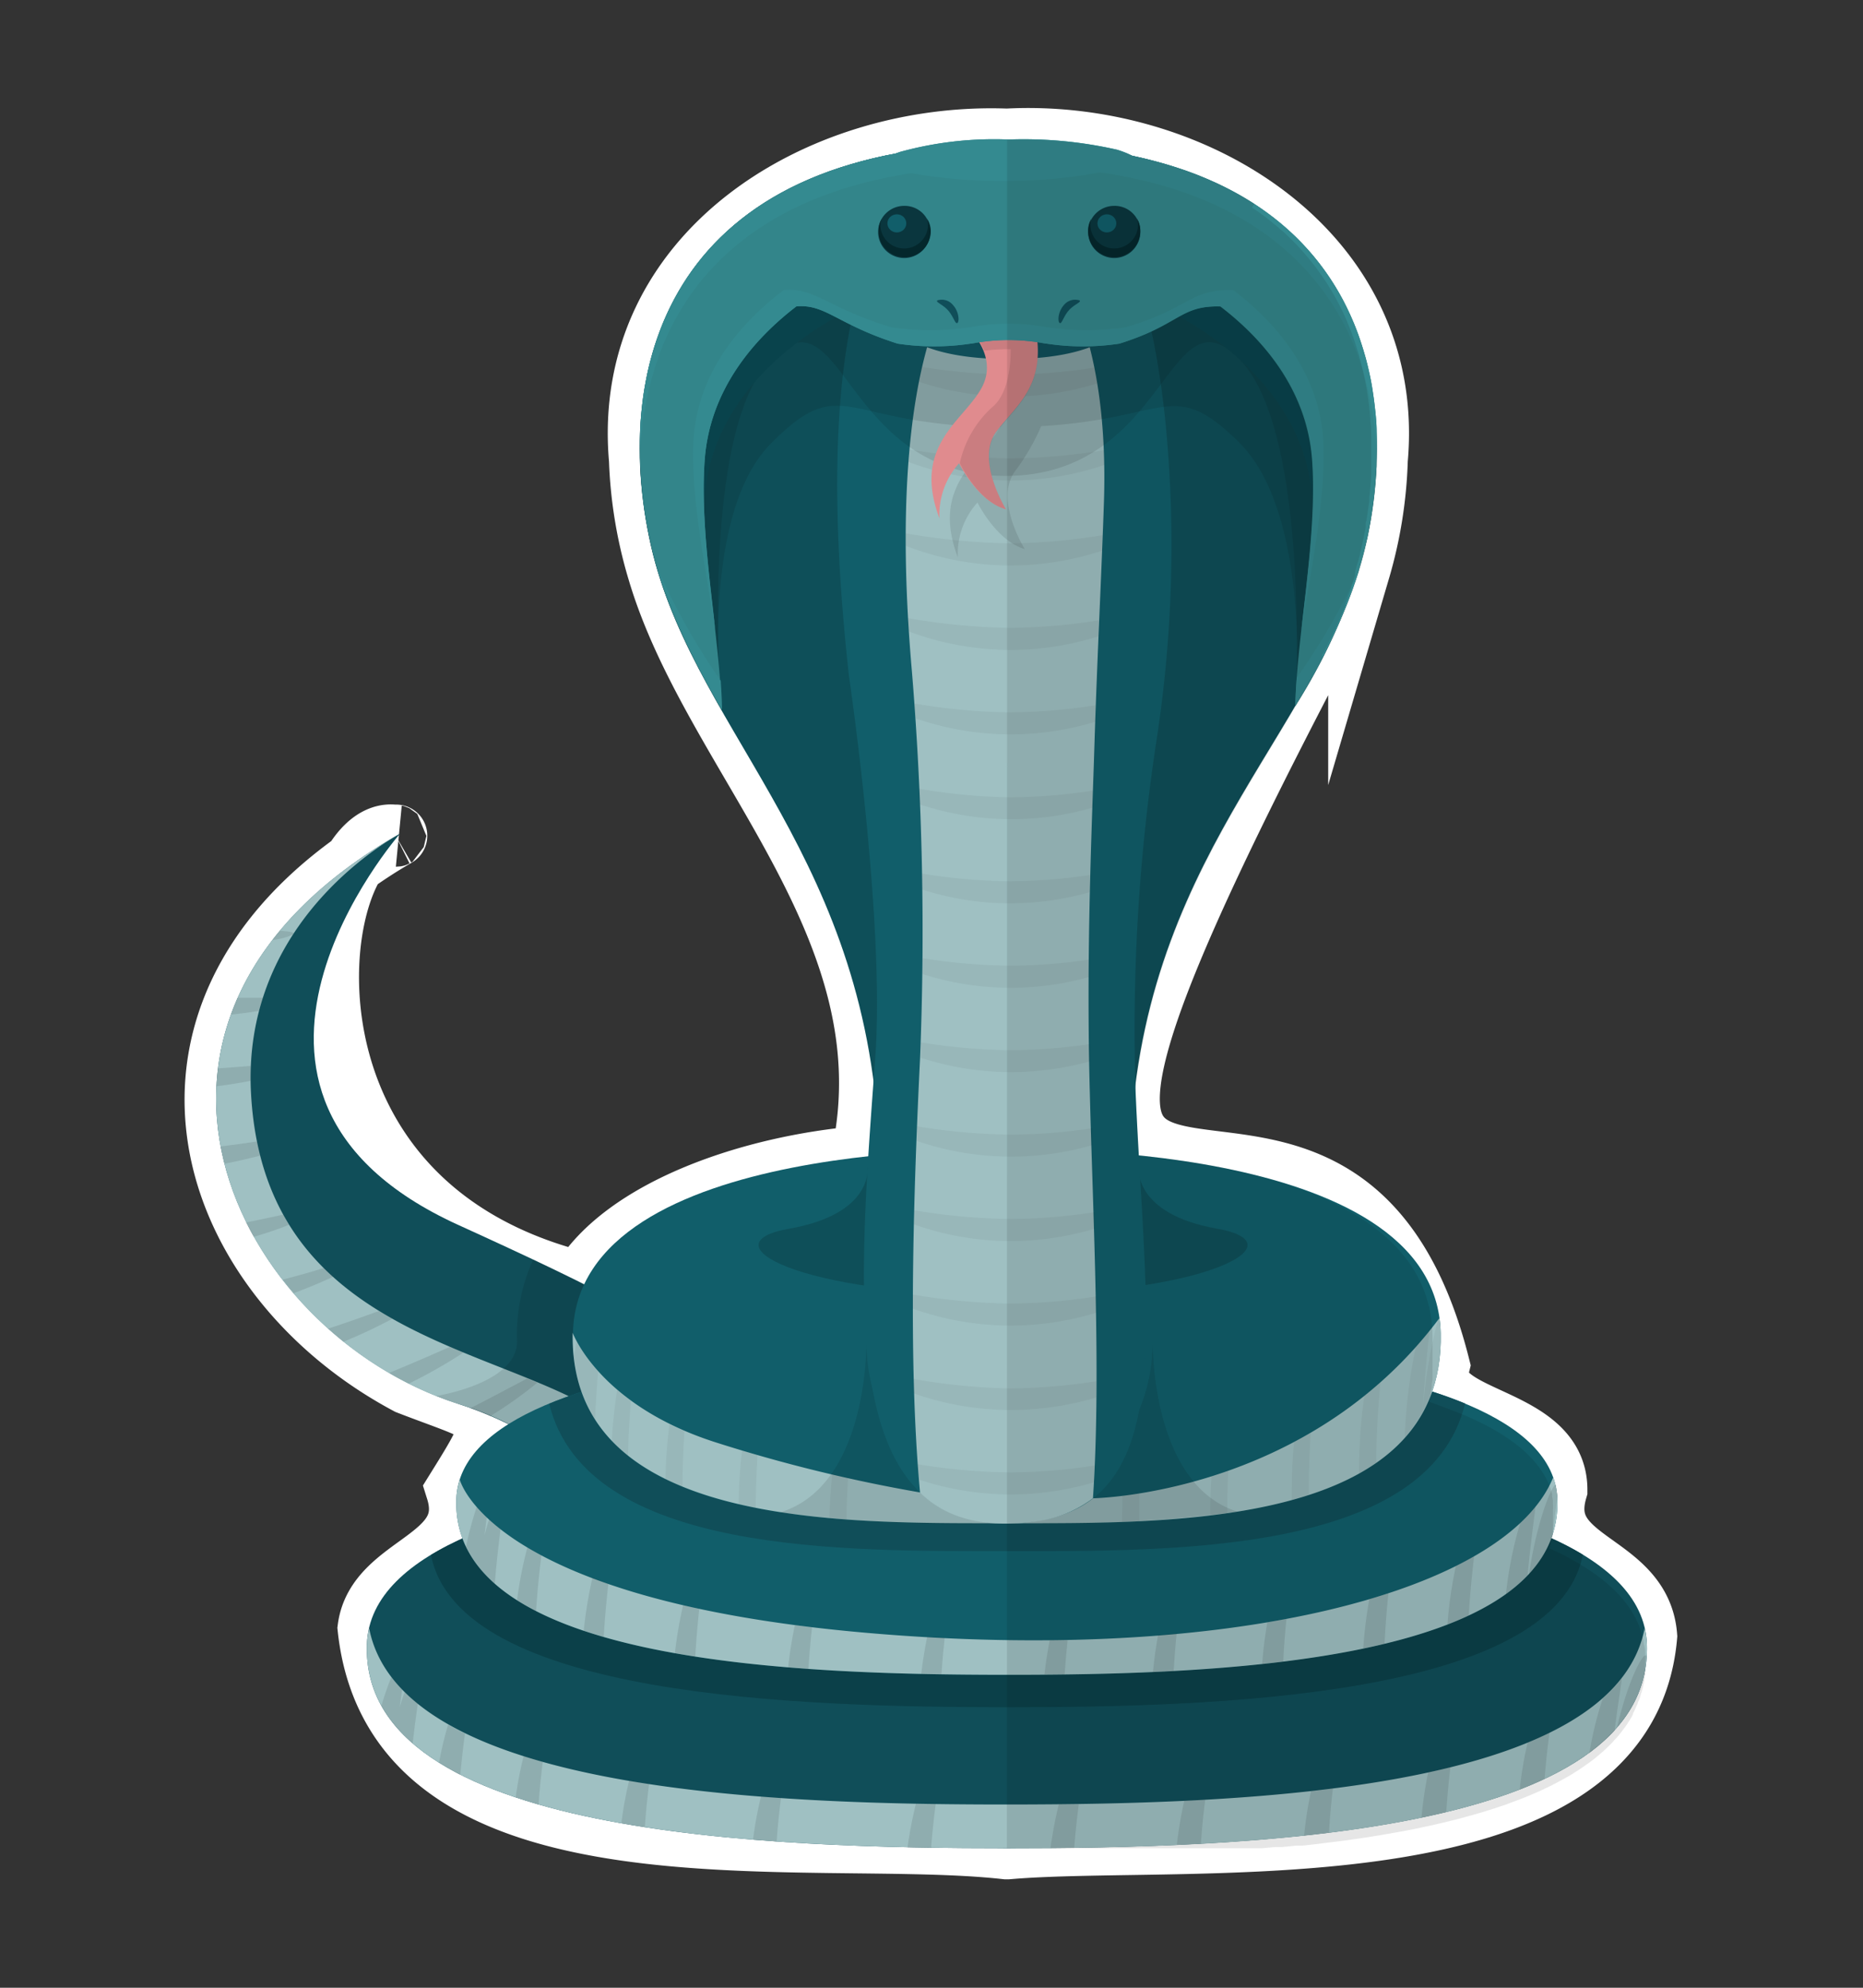 <svg xmlns="http://www.w3.org/2000/svg" viewBox="0 0 150 160"><rect x="0" y="0" width="150" height="160" fill="#333333" stroke="none"/><defs><style>.cls-1{isolation:isolate;}.cls-2{fill:#fff;stroke:#fff;stroke-miterlimit:10;stroke-width:5px;}.cls-3{fill:#104e59;}.cls-4{fill:#9fc0c2;}.cls-5,.cls-6{opacity:0.1;}.cls-10,.cls-5,.cls-6{mix-blend-mode:multiply;}.cls-7{fill:#0b4049;}.cls-8{fill:#115e6a;}.cls-9{fill:#0e4f59;}.cls-10{opacity:0.05;}.cls-11{fill:#09434c;}.cls-12{fill:#33858a;}.cls-13{fill:#e08b8e;}.cls-14{fill:#348a90;}.cls-15{fill:#0a363e;}.cls-16{fill:#04272c;}</style></defs><g class="cls-1"><g id="साँप"><path class="cls-2" d="M132.54,131.7c-.47-6.12-9-5.72-7.23-11.79,0-6.11-10.61-5.42-9.47-10-9.31-36.7-47.23,12.43-6.4-64.06h0A35,35,0,0,0,110.85,37v0c1.5-16.6-14.63-26.57-29.78-25.76C66,10.67,50.05,20.39,51.53,37v0A35.21,35.21,0,0,0,53,45.91h0C57.44,61,73.44,74.61,69.41,93.12c-8.92.74-19.1,4.23-22.63,10.13C19.63,96.51,25.24,66,31.87,67.29c-.13,0,.12-.06,0,0h0c-22.66,13.18-16,35,1,44.08,7.39,2.86,7.93,2.09,3.91,8.55,1.8,5.74-6.4,5.92-7.1,11.14h0C32,152.46,65.19,147,81,148.77h.15C95.6,147.53,130.81,151.45,132.54,131.7Z"/><path class="cls-3" d="M55.37,136.8s-.5-18-18.48-23.8S6.11,82,32.22,67.09c0,0-18.42,21,4.68,31.51s25.79,12.92,34.45,32.23Z"/><path class="cls-4" d="M20.21,88C19.51,75,29.94,68.47,31.87,67.29c-25.64,14.89-12.88,40,5,45.71a25.49,25.49,0,0,1,14.25,10.84c1.66-1.44,2.36-3.16,1.58-5.23C48.52,107.6,21.48,111.61,20.21,88Z"/><g class="cls-5"><path d="M48.05,113.59c-1,.59-2.46,1.54-4.31,2.66.4.26.79.54,1.17.81A31.41,31.41,0,0,0,48.64,114Z"/><path d="M39.46,114a33.94,33.94,0,0,0,3.8-2.7l-.83-.34c-1.11.59-2.69,1.44-4.6,2.41C38.39,113.53,38.94,113.73,39.46,114Z"/><path d="M49.16,121.11c1.36-1.08,2.5-2.09,3.37-2.93a6.55,6.55,0,0,0-.46-.87c-1,.73-2.32,1.67-3.86,2.72C48.54,120.38,48.86,120.74,49.16,121.11Z"/><path d="M32.92,111.37a40.39,40.39,0,0,0,4.4-2.5l-1.1-.46c-1.29.58-3,1.32-4.89,2.1C31.85,110.82,32.38,111.1,32.92,111.37Z"/><path d="M23.59,75.22a.35.35,0,0,0,.05-.08c0-.11-.4-.17-1.11-.22q-.32.38-.6.75A5.43,5.43,0,0,0,23.59,75.22Z"/><path d="M20.69,91.88c-.87.13-1.85.27-2.92.4.09.47.19.93.31,1.39,1.05-.2,2-.43,2.86-.65C20.85,92.65,20.77,92.27,20.69,91.88Z"/><path d="M23.27,98.59c-.16-.27-.32-.54-.47-.82-.84.18-1.83.4-3,.63.19.39.4.78.62,1.16C21.55,99.23,22.5,98.9,23.27,98.59Z"/><path d="M18.59,81.67c.84-.09,1.6-.19,2.27-.3.1-.36.2-.71.31-1.06l-2.05,0C18.93,80.79,18.75,81.23,18.59,81.67Z"/><path d="M27.66,108a43,43,0,0,0,3.92-1.84l-1.08-.63c-1.14.41-2.52.91-4.08,1.42C26.83,107.3,27.24,107.66,27.66,108Z"/><path d="M17.55,86q-.09.72-.12,1.44c1-.13,1.93-.28,2.75-.44,0-.41,0-.81,0-1.2Z"/><path d="M22.76,103c.29.37.58.73.89,1.09,1.25-.46,2.32-.92,3.17-1.32-.26-.23-.5-.47-.75-.71C25.15,102.36,24,102.68,22.76,103Z"/></g><path class="cls-6" d="M70.8,129.6c-7.44-16.43-10.66-20.09-27.87-28.22a14.61,14.61,0,0,0-1.3,6.59c0,3-5,4.13-6.5,4.4.58.23,1.16.44,1.76.63,18,5.76,18.48,23.8,18.48,23.8l14.49-5.41Z"/><path class="cls-3" d="M81.25,117.89s50.84-1,51.35,14.47-32.45,16.41-51.83,16.41h.6c-19.39,0-52.34-.92-51.83-16.41S81.25,117.89,81.25,117.89Z"/><path class="cls-7" d="M81.34,137.42h0Z"/><path class="cls-7" d="M127.44,125.14c-13-7.91-46.19-7.25-46.19-7.25s-33.46-.66-46.55,7.27c2.25,11.48,29.7,12.25,46.37,12.26S125.21,136.64,127.44,125.14Z"/><path class="cls-4" d="M81.37,148.77h0Z"/><path class="cls-4" d="M81.07,145.25h0c-18.44,0-48.77-.91-51.35-14.19a6.9,6.9,0,0,0-.18,1.3c-.5,15.41,32.11,16.4,51.53,16.41s52-1,51.53-16.41a6.9,6.9,0,0,0-.18-1.3C129.85,144.34,99.51,145.24,81.07,145.25Z"/><path class="cls-8" d="M81.22,108.24s43.74-.87,44.17,12.45-27.9,14.12-44.58,14.12h.52c-16.68,0-45-.8-44.59-14.12S81.22,108.24,81.22,108.24Z"/><path class="cls-3" d="M81.22,108.24s-24.35-.48-37,4.75c3,12.22,24,11.86,36.87,11.86s33.92.36,36.87-11.88C105.34,107.76,81.22,108.24,81.22,108.24Z"/><path class="cls-4" d="M81.33,134.81h0Z"/><path class="cls-4" d="M36.74,120.69c-.43,13.25,27.62,14.11,44.33,14.12s44.76-.87,44.32-14.12a5.85,5.85,0,0,0-.33-1.78c-3.75,9.22-26,15.08-55.31,12.52-29.88-2.6-32.64-12-32.73-12.33A6,6,0,0,0,36.74,120.69Z"/><path class="cls-8" d="M81.19,92.53s34.47-1,34.81,14.78-22,15.3-35.13,15.3h.4c-13.14,0-35.48.51-35.14-15.3S81.19,92.53,81.19,92.53Z"/><path class="cls-9" d="M91.69,94s-.44,3.71,6.3,4.9-.86,5.34-17.22,5.34-24-4.15-17.22-5.34,6.3-4.9,6.3-4.9Z"/><path class="cls-4" d="M81.07,122.61c13.17,0,35.28.42,34.93-15.3a9.71,9.71,0,0,0-.1-1.22C105.25,120.38,88,120.6,88,120.6l-13.93-.47a123.49,123.49,0,0,1-16.35-4c-9.49-3-11.61-8.85-11.61-8.85C45.79,123,67.9,122.61,81.07,122.61Z"/><g class="cls-10"><path d="M90.34,122.51l1.39-.06c0-.77,0-1.52,0-2.24-.5.08-1,.14-1.36.19C90.38,121.08,90.35,121.79,90.34,122.51Z"/><path d="M109.42,118.43v.18a14.77,14.77,0,0,0,1.39-.86c0-2.41.17-4.63.34-6.48-.43.38-.86.74-1.3,1.09A44.18,44.18,0,0,0,109.42,118.43Z"/><path d="M97.54,118.84c-.06.88-.09,1.8-.09,2.74,0,.14,0,.27,0,.4.46,0,.92-.11,1.37-.18v-.22c0-1.11,0-2.18.08-3.2C98.44,118.55,98,118.7,97.54,118.84Z"/><path d="M47.91,114.26c.06-1.4.15-2.71.25-3.87A13.12,13.12,0,0,1,46.44,108c-.08.37-.16.77-.23,1.19A11.55,11.55,0,0,0,47.91,114.26Z"/><path d="M114,108.38a43.53,43.53,0,0,0-.9,7.33,11.73,11.73,0,0,0,2.87-8.4,9.71,9.71,0,0,0-.1-1.22.76.76,0,0,1-.08.11,39.66,39.66,0,0,0-1.24,7.46c.14-2.7.39-5,.54-6.56C114.77,107.54,114.4,108,114,108.38Z"/><path d="M104.19,116.07q-.18,1.84-.18,3.9c0,.26,0,.52,0,.77.46-.12.92-.26,1.37-.41V120c0-1.65.06-3.22.15-4.65Q104.87,115.71,104.19,116.07Z"/><path d="M53.9,114.64a42.07,42.07,0,0,0-.32,4.43c.44.21.9.42,1.37.61,0-1.59.07-3.1.16-4.49C54.69,115,54.29,114.83,53.9,114.64Z"/><path d="M59.47,121.09l1.38.29c0-1.5.06-2.93.14-4.26l-1.25-.36C59.59,118.1,59.49,119.56,59.47,121.09Z"/><path d="M49.26,116a11.61,11.61,0,0,0,1.32,1.2c0-1.58.11-3.08.21-4.43-.4-.29-.76-.59-1.1-.88C49.5,113.12,49.34,114.5,49.26,116Z"/><path d="M67,118.68c-.11,1.11-.19,2.29-.21,3.52l1.37.11c0-1.16.06-2.28.12-3.33Z"/></g><path class="cls-6" d="M69.76,108s.2,11.63-7,13.75a115.44,115.44,0,0,0,17.29.89l.12,0S69.76,118.33,69.76,108Z"/><path class="cls-6" d="M92.81,108c0,10.36-10.45,14.61-10.45,14.61l.12,0a110.78,110.78,0,0,0,17.15-.93C92.61,119.44,92.81,108,92.81,108Z"/><path class="cls-9" d="M91.08,90.8c1.49-23,15.88-32.51,19-47.55s-2.67-31.66-28.91-31.66-32,16.62-28.91,31.66S69.22,67.85,70.7,90.8Z"/><path class="cls-8" d="M93.12,59.57a103.22,103.22,0,0,0,1.17-18.33c-.9-31.42-13.1-29.65-13.1-29.65-5.91,0-17.09,4.3-12.84,42.79,0,0,2.93,19.79,2.12,30.78-1.48,20.11-3.2,39.41,12.81,37.29,11.64-1.55,8.94-16.15,8.16-34.4A153.88,153.88,0,0,1,93.12,59.57Z"/><path class="cls-4" d="M80.87,19.54c-3.91.16-9.68,9-7.45,34.47a255.48,255.48,0,0,1,.66,31.15c-.51,10.45-1,24.33,0,35,2.08,2,5,2.87,9.19,2.32A9.64,9.64,0,0,0,88,120.6c.67-9.9,0-22.67-.25-32.55-.32-11.46.18-21.85.37-28.12.22-7,.55-13.29.76-19.42.47-13.6-3.68-21-7.5-21Z"/><g class="cls-10"><path d="M74.13,83.9c0,.42,0,.83,0,1.24a23.81,23.81,0,0,0,7.29,1.16,24.2,24.2,0,0,0,6.34-.87c0-.47,0-.93,0-1.39a44.65,44.65,0,0,1-6.32.49A46.71,46.71,0,0,1,74.13,83.9Z"/><path d="M73.83,90.66c0,.39,0,.78,0,1.18a23.44,23.44,0,0,0,14.12.33c0-.46,0-.91,0-1.36a44.75,44.75,0,0,1-6.49.52A48.73,48.73,0,0,1,73.83,90.66Z"/><path d="M74.29,77.13c0,.43,0,.85,0,1.28a23.36,23.36,0,0,0,13.4.23c0-.47,0-.94,0-1.4a44.5,44.5,0,0,1-6.31.49A47,47,0,0,1,74.29,77.13Z"/><path d="M73.48,104.2v1.13a23.41,23.41,0,0,0,14.79.33c0-.44,0-.87,0-1.31a46.61,46.61,0,0,1-6.88.58A50.69,50.69,0,0,1,73.48,104.2Z"/><path d="M73.55,111c0,.38,0,.77,0,1.15a23.45,23.45,0,0,0,7.78,1.34,24,24,0,0,0,6.93-1c0-.44,0-.87,0-1.31a47.13,47.13,0,0,1-6.94.58A50.41,50.41,0,0,1,73.55,111Z"/><path d="M74.24,70.32c0,.43,0,.86,0,1.28a23.27,23.27,0,0,0,13.51.21l0-1.38a45.44,45.44,0,0,1-6.43.51A47.26,47.26,0,0,1,74.24,70.32Z"/><path d="M73.6,97.42l0,1.14a23.53,23.53,0,0,0,7.8,1.34,23.87,23.87,0,0,0,6.74-1c0-.45,0-.89,0-1.33a46.38,46.38,0,0,1-6.7.55A49.92,49.92,0,0,1,73.6,97.42Z"/><path d="M72.92,42.93v1a23.41,23.41,0,0,0,8.45,1.59,23.88,23.88,0,0,0,7.39-1.2c0-.41,0-.83,0-1.24a48.17,48.17,0,0,1-7.44.66A53.9,53.9,0,0,1,72.92,42.93Z"/><path d="M73.23,36.18l-.09,1a23.48,23.48,0,0,0,8.23,1.5,23.66,23.66,0,0,0,7.56-1.26c0-.4,0-.8,0-1.19a48.56,48.56,0,0,1-7.52.67A51.8,51.8,0,0,1,73.23,36.18Z"/><path d="M74,63.49c0,.42,0,.83.06,1.26A23.45,23.45,0,0,0,88,65c0-.47,0-.92,0-1.36a46.14,46.14,0,0,1-6.65.54A47.51,47.51,0,0,1,74,63.49Z"/><path d="M88.09,119.31c0-.45,0-.9.07-1.35a45.94,45.94,0,0,1-6.79.56,48.51,48.51,0,0,1-7.48-.66c0,.42.07.83.11,1.24a23.47,23.47,0,0,0,14.09.21Z"/><path d="M74.25,29.54c-.09.38-.18.78-.26,1.19a23.42,23.42,0,0,0,14.37.12c-.07-.43-.14-.85-.23-1.26a45.61,45.61,0,0,1-6.76.56A47.14,47.14,0,0,1,74.25,29.54Z"/><path d="M73.63,56.63c0,.39.05.79.08,1.19a23.38,23.38,0,0,0,14.49.27c0-.44,0-.89,0-1.32a46.76,46.76,0,0,1-6.88.57A48.41,48.41,0,0,1,73.63,56.63Z"/><path d="M73.11,49.76c0,.35,0,.71.07,1.07a23.43,23.43,0,0,0,15.29.38c0-.43,0-.86,0-1.28a47.34,47.34,0,0,1-7.15.61A52.16,52.16,0,0,1,73.11,49.76Z"/></g><path class="cls-6" d="M81.19,11.59c-26.24,0-32,16.62-28.91,31.66,1,5,3.26,9.38,5.81,13.86h0s-1.85-15.56,4-21.43,5.73-1.39,18.43-1.3h0C79,37.08,74.91,39,77.12,44.87a6.17,6.17,0,0,1,1.58-4.42s1.5,3.07,3.81,3.75c0,0-2.5-4-.77-6.29a17.41,17.41,0,0,0,2.09-3.61c10.25-.58,10.59-4,16,1.38,5.83,5.87,4.5,21.16,4.5,21.16,2.57-4.38,4.79-8.7,5.81-13.59C113.23,28.21,107.43,11.59,81.19,11.59Z"/><path class="cls-6" d="M110.1,43.25c3.13-15-2.67-31.66-28.91-31.66s-32,16.62-28.91,31.66c1,5,3.26,9.38,5.81,13.86h0s-1.85-22.33,4-28.21,5.72,9.41,18.85,9.41S94,23,99.79,28.9s4.5,27.94,4.5,27.94C106.86,52.46,109.08,48.14,110.1,43.25Z"/><path class="cls-11" d="M110.49,34.25c-.08-.46-.16-.91-.26-1.36s-.21-.89-.34-1.34c-.19-.66-.4-1.31-.64-1.95a23.34,23.34,0,0,0-1.13-2.5C104.24,19.82,96,14.56,81.19,14.56c-13.53,0-21.63,4.42-25.87,10.77a21,21,0,0,0-2.19,4.27c-.24.64-.46,1.29-.64,1.95-.13.45-.24.89-.34,1.34s-.18.9-.26,1.36-.14.91-.19,1.38c-.08.63-.12,1.27-.15,1.92a35.71,35.71,0,0,0,.73,5.7c1,4.88,3.16,9.18,5.63,13.54-.45-5.21-1.56-11.57-1.17-16.79C57.51,29.5,69,24.68,69,24.68H93.35S104.86,29.5,105.64,40c.38,5.12-.68,11.34-1.15,16.5a44.33,44.33,0,0,0,5.61-13.25,36.89,36.89,0,0,0,.73-5.7q0-1-.15-1.92C110.63,35.16,110.56,34.7,110.49,34.25Z"/><path class="cls-12" d="M110.84,34.75c0-.71-.08-1.41-.16-2.1-.05-.46-.12-.92-.19-1.38s-.16-.91-.26-1.35-.21-.9-.34-1.34c-.19-.66-.4-1.31-.64-1.95a22.48,22.48,0,0,0-1.13-2.5C104.24,16.85,96,11.59,81.19,11.59c-13.53,0-21.63,4.42-25.87,10.76a21.35,21.35,0,0,0-2.19,4.28c-.24.64-.46,1.29-.64,1.95-.13.44-.24.89-.34,1.34s-.18.9-.26,1.35-.14.92-.19,1.38c-.08.69-.14,1.39-.16,2.1a34.48,34.48,0,0,0,.74,8.5c1,5,3.26,9.38,5.81,13.86C58,51.49,56.27,43.41,56.74,37,57.51,26.53,69,21.71,69,21.71H93.35S104.86,26.53,105.64,37c.46,6.29-1.24,14.21-1.35,19.82,2.57-4.38,4.79-8.7,5.81-13.59A34.48,34.48,0,0,0,110.84,34.75Z"/><path class="cls-3" d="M92.59,20.25c0,4.78-2,8.65-11.4,8.65S69.79,25,69.79,20.25c0-3.1-2.16-5.39,2.67-6.92a28.51,28.51,0,0,1,8.73-1,33.5,33.5,0,0,1,8.75.83C95.11,14.63,92.59,17,92.59,20.25Z"/><path class="cls-13" d="M77.75,26.23s2.75,2.31,1.28,5-5.61,4.62-3.39,10.49a6.19,6.19,0,0,1,1.58-4.43S78.71,40.37,81,41c0,0-2.5-4-.77-6.28s4.24-3.82,3-9Z"/><path class="cls-6" d="M80.25,34.76c1.41-1.85,3.32-3.22,3.31-6.46h0v-.13s0-.08,0-.13,0-.38,0-.58a.76.76,0,0,0,0-.15c0-.23-.06-.47-.1-.71a.09.09,0,0,0,0-.05h0c0-.25-.1-.52-.17-.8l-5.48.48a5.7,5.7,0,0,1,1.44,2,15.21,15.21,0,0,1,2.13-.12c0,1.51-.28,3.71-1.52,4.69a8.57,8.57,0,0,0-2.58,4.47S78.71,40.37,81,41C81,41,78.52,37,80.25,34.76Z"/><path class="cls-12" d="M98.27,24.67c0-3.23-3.16-11.13-8.33-12.62a34,34,0,0,0-8.75-.82,28.51,28.51,0,0,0-8.73,1c-4.83,1.53-8.35,9.33-8.35,12.43,2.37-.21,3.26,1.44,8.16,3a19.79,19.79,0,0,0,5.88,0h.06a15.77,15.77,0,0,1,6,0h.06a19.57,19.57,0,0,0,5.86,0C95,26.11,94.92,24.56,98.27,24.67Z"/><path class="cls-14" d="M51.54,36.57c0-.7.08-1.4.16-2.09,0-.46.11-.92.19-1.38s.16-.91.26-1.36.21-.89.34-1.33c.18-.66.4-1.31.64-2a21.54,21.54,0,0,1,2.19-4.27c4.24-6.34,12.34-10.76,25.87-10.76,14.76,0,23,5.26,26.93,12.54a23.18,23.18,0,0,1,1.13,2.49c.24.65.45,1.3.64,2,.13.44.24.89.34,1.33s.18.91.26,1.36.14.92.19,1.38c.08.69.13,1.39.16,2.09,0,.14,0,.28,0,.42,0-.75,0-1.5,0-2.24s-.08-1.41-.16-2.1c-.05-.46-.12-.92-.19-1.38s-.16-.91-.26-1.35-.21-.9-.34-1.34c-.19-.66-.4-1.31-.64-1.95a22.48,22.48,0,0,0-1.13-2.5C104.24,16.85,96,11.59,81.19,11.59c-13.53,0-21.63,4.42-25.87,10.76a21.35,21.35,0,0,0-2.19,4.28c-.24.64-.46,1.29-.64,1.95-.13.44-.24.89-.34,1.34s-.18.9-.26,1.35-.14.92-.19,1.38c-.08.69-.14,1.39-.16,2.1s0,1.49,0,2.24C51.53,36.85,51.53,36.71,51.54,36.57Z"/><path class="cls-15" d="M74.9,18.57a2.1,2.1,0,1,1-2.1-2A2.06,2.06,0,0,1,74.9,18.57Z"/><path class="cls-16" d="M74.64,17.6a1.51,1.51,0,0,1,.08.48,1.92,1.92,0,0,1-3.84,0A1.51,1.51,0,0,1,71,17.6a1.9,1.9,0,0,0-.26,1,2.1,2.1,0,0,0,4.2,0A1.9,1.9,0,0,0,74.64,17.6Z"/><ellipse class="cls-8" cx="72.21" cy="17.98" rx="0.76" ry="0.73"/><path class="cls-15" d="M91.81,18.57a2.1,2.1,0,1,1-2.1-2A2.06,2.06,0,0,1,91.81,18.57Z"/><path class="cls-16" d="M91.55,17.6a1.51,1.51,0,0,1,.08.48,1.92,1.92,0,0,1-3.84,0,1.51,1.51,0,0,1,.08-.48,1.9,1.9,0,0,0-.26,1,2.1,2.1,0,0,0,4.2,0A1.9,1.9,0,0,0,91.55,17.6Z"/><ellipse class="cls-8" cx="89.12" cy="17.98" rx="0.76" ry="0.73"/><path class="cls-3" d="M75.47,24.18c-.16.15.43.31.87.81s.58,1.15.75,1,.11-.91-.34-1.41A1.16,1.16,0,0,0,75.47,24.18Z"/><path class="cls-3" d="M86.92,24.18a1.16,1.16,0,0,0-1.28.4c-.44.5-.5,1.26-.33,1.41s.3-.5.74-1S87.09,24.33,86.92,24.18Z"/><g class="cls-5"><path d="M92.83,134.58l1.67-.09c.06-1.05.14-2.05.24-3l-1.5.13C93.07,132.56,92.93,133.54,92.83,134.58Z"/><path d="M116.54,130.76c.59-.23,1.17-.47,1.72-.73.1-1.79.27-3.4.43-4.76-.47.27-1,.53-1.47.79A34.15,34.15,0,0,0,116.54,130.76Z"/><path d="M101.62,133.93l1.7-.19c.06-1.23.15-2.38.26-3.43-.51.09-1,.19-1.54.27C101.86,131.62,101.71,132.74,101.62,133.93Z"/><path d="M39.84,127.47c.13-1.68.31-3.17.46-4.38-.34-.27-.65-.53-.92-.78-.13.39-.25.81-.37,1.27q.09-.78.18-1.44a10.37,10.37,0,0,1-.81-.84,29.69,29.69,0,0,0-.86,3.19A9.24,9.24,0,0,0,39.84,127.47Z"/><path d="M125,123.62c.17-1.43.33-2.56.39-3.28a8.11,8.11,0,0,0-.14-.86c-.43.33-1.55,3.2-2.14,7.23A8.66,8.66,0,0,0,125,123.62Z"/><path d="M123,126.8c.21-2.36.49-4.3.63-5.52a12.79,12.79,0,0,1-1.24,1.33,32.39,32.39,0,0,0-1.14,5.7A12.35,12.35,0,0,0,123,126.8Z"/><path d="M109.76,132.69c.59-.12,1.16-.25,1.72-.38.07-1.47.18-2.84.31-4.06-.5.16-1,.32-1.54.47A36.81,36.81,0,0,0,109.76,132.69Z"/><path d="M47,131.26c.52.18,1.06.34,1.61.5.09-1.56.23-3,.37-4.26L47.7,127A35.2,35.2,0,0,0,47,131.26Z"/><path d="M41.63,128.81q.72.45,1.53.87c.11-1.68.27-3.2.43-4.48l-1.13-.64A32.71,32.71,0,0,0,41.63,128.81Z"/><path d="M54.34,133.07c.54.1,1.09.19,1.64.27.08-1.39.2-2.69.32-3.84L55,129.2A34.26,34.26,0,0,0,54.34,133.07Z"/><path d="M74.17,134.74l1.63,0c.07-1,.16-2,.26-2.91l-1.41-.07C74.46,132.69,74.3,133.68,74.17,134.74Z"/><path d="M64,130.81a32.82,32.82,0,0,0-.54,3.4l1.63.13c.08-1.21.18-2.34.29-3.35Z"/><path d="M84.09,134.79h1.63c.07-1,.15-1.92.24-2.78l-1.44,0C84.35,132.88,84.2,133.81,84.09,134.79Z"/></g><g class="cls-5"><path d="M52.26,143.6l-1.61-.26a30.42,30.42,0,0,0-.62,3.42l1.89.32C52,145.83,52.13,144.66,52.26,143.6Z"/><path d="M61.27,144.61a30.4,30.4,0,0,0-.64,3.47l1.9.15c.09-1.27.22-2.45.35-3.5Z"/><path d="M42.16,141.36a30,30,0,0,0-.64,3.31c.6.2,1.21.39,1.84.58.09-1.24.21-2.39.34-3.43Z"/><path d="M33.23,140.33c.13-1.19.28-2.27.41-3.19-.37-.3-.73-.62-1.06-.94-.13.37-.27.78-.4,1.22.07-.52.14-1,.2-1.42-.31-.33-.6-.66-.87-1a22.42,22.42,0,0,0-.8,2.31A11.4,11.4,0,0,0,33.23,140.33Z"/><path d="M75.34,145.21l-1.6,0a32.8,32.8,0,0,0-.67,3.51l1.9,0C75.07,147.45,75.2,146.26,75.34,145.21Z"/><path d="M35.35,141.88q.81.51,1.71,1c.11-1.22.24-2.34.38-3.34-.47-.23-.93-.47-1.36-.72A28.48,28.48,0,0,0,35.35,141.88Z"/><path d="M130.21,139a9.33,9.33,0,0,0,2.36-5.65c0-.06,0-.1-.09-.1C132.13,133.28,131,135.58,130.21,139Z"/><path d="M105,147.76l2-.23c.08-1.28.19-2.48.32-3.57-.58.08-1.17.15-1.76.21A30.27,30.27,0,0,0,105,147.76Z"/><path d="M94.75,148.51l1.94-.1c.09-1.28.21-2.47.35-3.55l-1.69.09A32.93,32.93,0,0,0,94.75,148.51Z"/><path d="M84.58,148.76l1.91,0c.1-1.28.23-2.48.37-3.53l-1.61,0A33.21,33.21,0,0,0,84.58,148.76Z"/><path d="M130,139.31c.22-1.78.46-3.24.59-4.22a12.31,12.31,0,0,1-1.54,1.62,28.32,28.32,0,0,0-1.08,4.4A14.24,14.24,0,0,0,130,139.31Z"/><path d="M122.36,144.05c.69-.27,1.36-.56,2-.86.11-1.36.25-2.62.4-3.72-.56.28-1.15.54-1.76.79A29.56,29.56,0,0,0,122.36,144.05Z"/><path d="M114.45,146.31c.68-.14,1.34-.29,2-.45.08-1.29.2-2.51.33-3.61-.59.15-1.19.29-1.79.42A31.17,31.17,0,0,0,114.45,146.31Z"/></g><path class="cls-14" d="M80.77,14.56a41.26,41.26,0,0,0,11.9-1.66c-.49-.13-1-.25-1.51-.36a8,8,0,0,0-1.22-.49,34,34,0,0,0-8.75-.82,28.51,28.51,0,0,0-8.73,1l-.35.13c-1,.18-1.94.4-2.85.65A41.58,41.58,0,0,0,80.77,14.56Z"/><path class="cls-14" d="M53,45.9a53.8,53.8,0,0,0,5.13,11.21c0-.73-.05-1.5-.1-2.31A54.93,54.93,0,0,1,53,45.9Z"/><path class="cls-14" d="M104.78,50.77c.72-4.67,1.92-10.21,1.78-14.93-.18-5.8-3.92-9.94-7.26-12.49-3.52-.1-3.5,1.5-8.7,3a21.44,21.44,0,0,1-6.19,0h-.06a17.11,17.11,0,0,0-6.3,0H78a21.64,21.64,0,0,1-6.21,0c-5.19-1.56-6.2-3.25-8.69-3C59.74,25.9,56,30,55.82,35.84c-.14,4.71,1.06,10.24,1.78,14.9-.51-4.51-1.17-9.48-.86-13.72.43-5.81,4.15-9.88,7.39-12.36,2.35-.19,3.26,1.45,8.14,3a19.79,19.79,0,0,0,5.88,0h.06a15.77,15.77,0,0,1,6,0h.06a19.57,19.57,0,0,0,5.86,0c4.89-1.51,4.83-3.06,8.15-3,3.24,2.47,7,6.54,7.39,12.35C106,41.27,105.28,46.25,104.78,50.77Z"/><path class="cls-14" d="M104.41,54.56c-.06.79-.1,1.56-.12,2.28a51.39,51.39,0,0,0,5.15-11A53.43,53.43,0,0,1,104.41,54.56Z"/><path class="cls-6" d="M81.07,148.77h9.11l.67,0h.4l.65,0,.43,0,.63,0,.45,0,.62,0,.46,0,.61,0,.48,0,.6,0,.5,0,.58,0,.51,0,.58,0,.51,0,.57,0,.54,0,.54,0,.55,0,.54,0,.56-.05.53-.05.56,0,.52-.05.57-.06.51,0,.57-.06.5-.06.58-.07.49-.06.58-.07.48-.06.58-.08.47-.07.58-.08.47-.07.58-.1.45-.07.58-.1.44-.08.58-.1.43-.08.57-.11.43-.09.24-.05h0l.32-.07.42-.09.57-.13.4-.09.56-.14.39-.09.55-.15.38-.1.54-.15.38-.11.52-.15.37-.12.52-.16.35-.12.51-.17.34-.13.49-.18.34-.13.48-.19.32-.13.46-.2.32-.14.45-.21.31-.15.42-.21.3-.16.41-.22.29-.16.39-.23.27-.17.37-.24.27-.18.35-.25.25-.18c.12-.08.23-.17.34-.26a2.11,2.11,0,0,0,.23-.19l.32-.27.22-.19.29-.28c.07-.07.15-.14.21-.21a2.44,2.44,0,0,0,.27-.29l.2-.21a3.47,3.47,0,0,0,.25-.29l.18-.23a1.71,1.71,0,0,0,.11-.14.61.61,0,0,1,.07-.1l.05-.06.16-.23.15-.23.07-.11.14-.22c.06-.11.12-.22.17-.33l0,0,0-.06.09-.16.15-.34.12-.25c0-.12.09-.23.13-.35l.1-.27c0-.11.07-.24.1-.35s.06-.19.08-.28.06-.25.08-.38a2.61,2.61,0,0,0,.06-.27c0-.13,0-.27.06-.41s0-.17,0-.26l0-.45a1.94,1.94,0,0,1,0-.24v-.72c0-.22,0-.45-.06-.66s-.07-.43-.12-.64h0c-.54-2.38-2.35-4.32-5-5.92h0a26.2,26.2,0,0,0-2.54-1.33l0,0,.06-.18.09-.31c0-.08,0-.15.07-.23s0-.23.07-.34a1.74,1.74,0,0,0,0-.22c0-.12,0-.24,0-.36l0-.22c0-.13,0-.27,0-.4s0-.13,0-.2,0-.4,0-.61a4.91,4.91,0,0,0,0-.55l0-.17a.13.13,0,0,0,0-.06h0l-.06-.33a1.24,1.24,0,0,0,0-.16,4.91,4.91,0,0,0-.15-.51c-.91-2.53-3.55-4.46-7.12-5.94h0c-.83-.34-1.71-.66-2.63-1l0-.09c0-.08.05-.17.08-.26l.06-.2,0-.13a1.6,1.6,0,0,0,0-.21,2.33,2.33,0,0,0,.07-.25,1.24,1.24,0,0,1,0-.16l0-.17.06-.28,0-.18s0-.09,0-.14,0-.21,0-.32l0-.2a.31.31,0,0,1,0-.1l0-.37a1.49,1.49,0,0,0,0-.21v-.07c0-.14,0-.29,0-.43a1.48,1.48,0,0,0,0-.21v0q0-.34,0-.69t0-.63C115.19,97.15,101.65,94,91.69,93c-.09-1.61-.18-3.26-.25-4.94l0-.64c1.71-13.5,8-22.17,12.88-30.57h0l.2-.34h0c.1-.16.19-.32.28-.48h0c.13-.21.25-.42.37-.63l.25-.44c.08-.16.17-.32.26-.48l0-.08,0,0,.2-.37.19-.36.06-.1.33-.64,0-.07h0l0-.1c0-.08.09-.16.13-.24l.19-.38.11-.22.19-.39v0l.14-.28.06-.13.26-.56.12-.27.07-.15.09-.21a1.19,1.19,0,0,0,.08-.2l.13-.28c.06-.16.13-.33.2-.49l.1-.25,0-.11.21-.53c0-.11.07-.21.11-.32a1.18,1.18,0,0,0,.07-.2l.09-.25,0-.08c0-.11.08-.22.11-.33l.18-.54a.36.36,0,0,1,0-.11c0-.05,0-.1,0-.15l0-.06c.06-.19.11-.37.16-.56s.07-.21.1-.32a6445228320533.34,6445228320533.34,0,0,1,.14-.54v-.06l.08-.29c.07-.3.13-.6.2-.9l.18-.94c0-.08,0-.16,0-.23s0-.17.05-.25h0q.13-.82.24-1.65l0-.24c.07-.63.13-1.26.16-1.89,0-.08,0-.16,0-.24s0-.17,0-.26h0c0-.54,0-1.09,0-1.63v-.23c0-.63,0-1.26-.08-1.88,0-.08,0-.15,0-.23a25.54,25.54,0,0,0-1.15-5.87,1.42,1.42,0,0,0-.07-.22,21.07,21.07,0,0,0-1.79-4l-.12-.21-.26-.42-.15-.24c-.09-.13-.17-.26-.26-.38a2.2,2.2,0,0,0-.17-.25l-.26-.36-.18-.25-.27-.35-.2-.24q-.14-.18-.3-.36c-.06-.07-.12-.15-.19-.22l-.34-.38-.17-.18c-.35-.37-.72-.73-1.1-1.08l-.2-.17-.4-.35-.24-.19c-.12-.11-.25-.21-.38-.31l-.26-.2-.39-.29-.27-.19-.41-.28L101,16.4l-.44-.27-.28-.17-.49-.29-.25-.13c-.5-.28-1-.54-1.56-.8l-.27-.11-.56-.25-.33-.14L96.25,14l-.36-.13-.53-.19L95,13.58l-.55-.18-.38-.12-.58-.17-.38-.1-.66-.17-.33-.09-.94-.21-.56-.25-.07,0c-.2-.08-.39-.15-.59-.21a34,34,0,0,0-8.75-.82h-.12Z"/></g></g></svg>